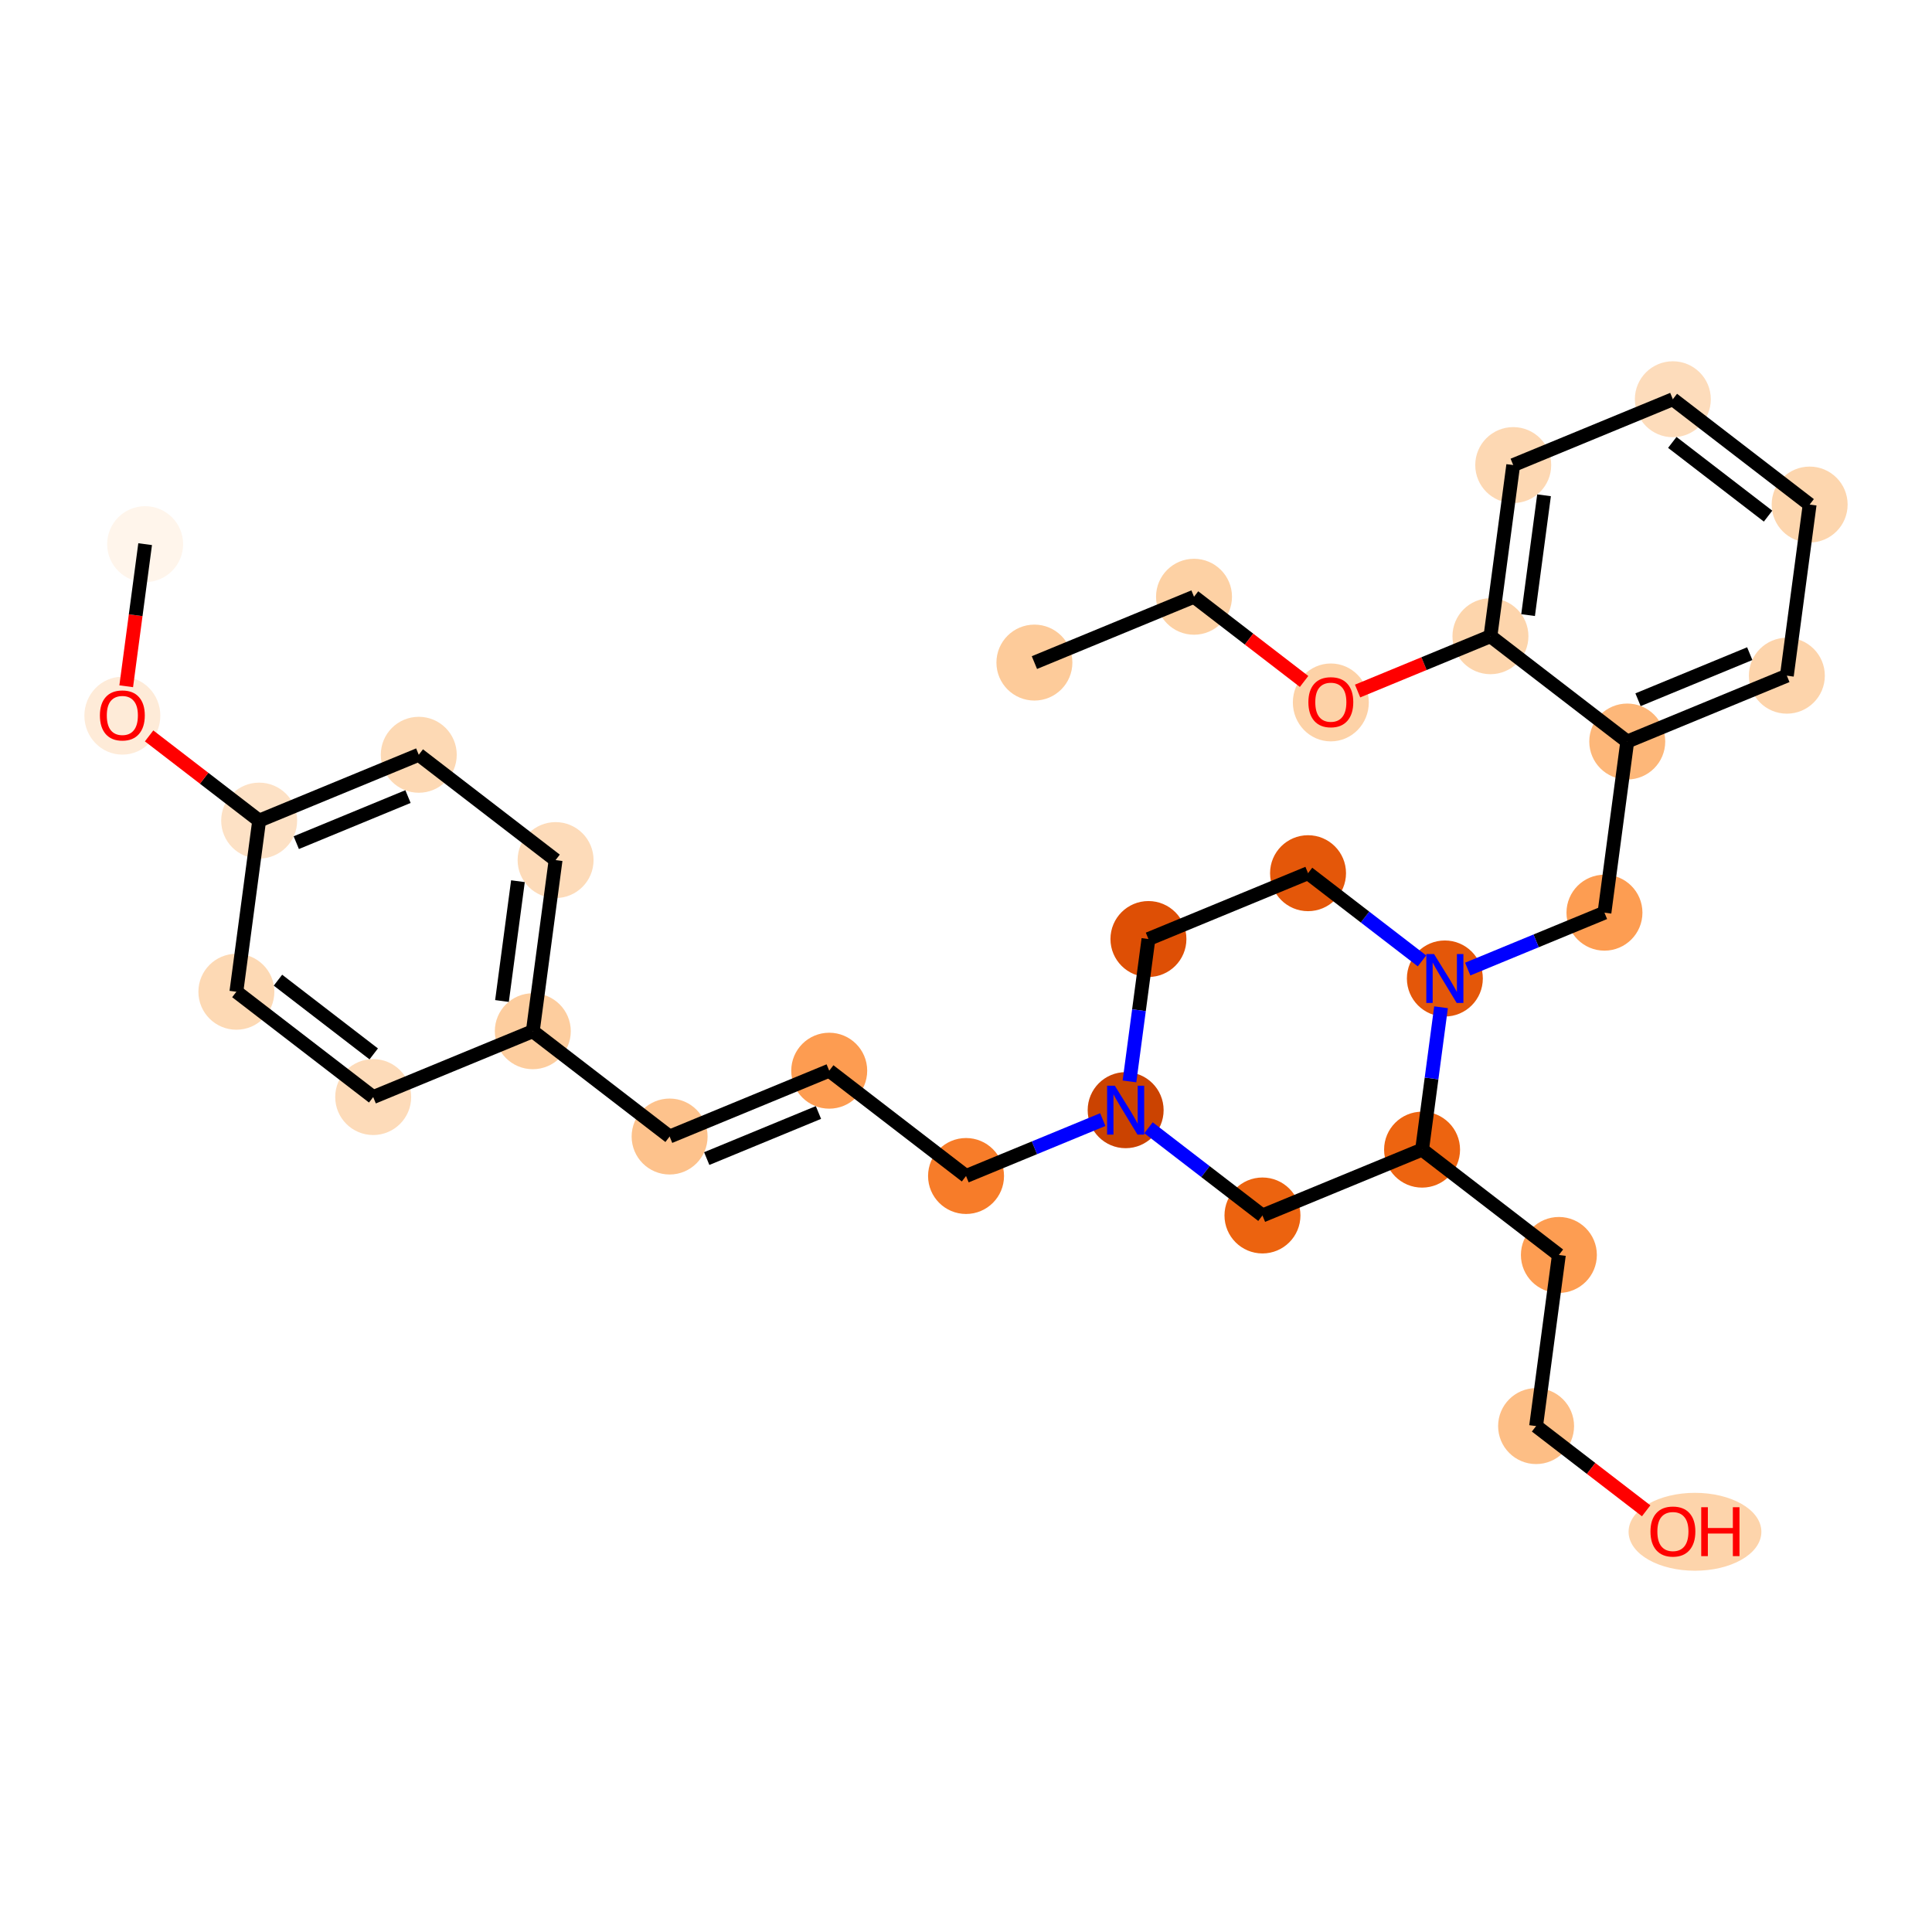 <?xml version='1.0' encoding='iso-8859-1'?>
<svg version='1.1' baseProfile='full'
              xmlns='http://www.w3.org/2000/svg'
                      xmlns:rdkit='http://www.rdkit.org/xml'
                      xmlns:xlink='http://www.w3.org/1999/xlink'
                  xml:space='preserve'
width='280px' height='280px' viewBox='0 0 280 280'>
<!-- END OF HEADER -->
<rect style='opacity:1.0;fill:#FFFFFF;stroke:none' width='280' height='280' x='0' y='0'> </rect>
<ellipse cx='149.914' cy='96.027' rx='5.004' ry='5.004'  style='fill:#FDCB9A;fill-rule:evenodd;stroke:#FDCB9A;stroke-width:1.0px;stroke-linecap:butt;stroke-linejoin:miter;stroke-opacity:1' />
<ellipse cx='173.046' cy='86.486' rx='5.004' ry='5.004'  style='fill:#FDD1A4;fill-rule:evenodd;stroke:#FDD1A4;stroke-width:1.0px;stroke-linecap:butt;stroke-linejoin:miter;stroke-opacity:1' />
<ellipse cx='192.874' cy='101.802' rx='5.004' ry='5.145'  style='fill:#FDD2A7;fill-rule:evenodd;stroke:#FDD2A7;stroke-width:1.0px;stroke-linecap:butt;stroke-linejoin:miter;stroke-opacity:1' />
<ellipse cx='216.006' cy='92.206' rx='5.004' ry='5.004'  style='fill:#FDD5AC;fill-rule:evenodd;stroke:#FDD5AC;stroke-width:1.0px;stroke-linecap:butt;stroke-linejoin:miter;stroke-opacity:1' />
<ellipse cx='219.308' cy='67.403' rx='5.004' ry='5.004'  style='fill:#FDD8B3;fill-rule:evenodd;stroke:#FDD8B3;stroke-width:1.0px;stroke-linecap:butt;stroke-linejoin:miter;stroke-opacity:1' />
<ellipse cx='242.44' cy='57.862' rx='5.004' ry='5.004'  style='fill:#FDDCBB;fill-rule:evenodd;stroke:#FDDCBB;stroke-width:1.0px;stroke-linecap:butt;stroke-linejoin:miter;stroke-opacity:1' />
<ellipse cx='262.268' cy='73.124' rx='5.004' ry='5.004'  style='fill:#FDD6AE;fill-rule:evenodd;stroke:#FDD6AE;stroke-width:1.0px;stroke-linecap:butt;stroke-linejoin:miter;stroke-opacity:1' />
<ellipse cx='258.965' cy='97.927' rx='5.004' ry='5.004'  style='fill:#FDD4AB;fill-rule:evenodd;stroke:#FDD4AB;stroke-width:1.0px;stroke-linecap:butt;stroke-linejoin:miter;stroke-opacity:1' />
<ellipse cx='235.834' cy='107.468' rx='5.004' ry='5.004'  style='fill:#FDB779;fill-rule:evenodd;stroke:#FDB779;stroke-width:1.0px;stroke-linecap:butt;stroke-linejoin:miter;stroke-opacity:1' />
<ellipse cx='232.531' cy='132.271' rx='5.004' ry='5.004'  style='fill:#FD9D52;fill-rule:evenodd;stroke:#FD9D52;stroke-width:1.0px;stroke-linecap:butt;stroke-linejoin:miter;stroke-opacity:1' />
<ellipse cx='209.4' cy='141.812' rx='5.004' ry='5.011'  style='fill:#E45709;fill-rule:evenodd;stroke:#E45709;stroke-width:1.0px;stroke-linecap:butt;stroke-linejoin:miter;stroke-opacity:1' />
<ellipse cx='189.571' cy='126.55' rx='5.004' ry='5.004'  style='fill:#E45709;fill-rule:evenodd;stroke:#E45709;stroke-width:1.0px;stroke-linecap:butt;stroke-linejoin:miter;stroke-opacity:1' />
<ellipse cx='166.44' cy='136.091' rx='5.004' ry='5.004'  style='fill:#DE4F05;fill-rule:evenodd;stroke:#DE4F05;stroke-width:1.0px;stroke-linecap:butt;stroke-linejoin:miter;stroke-opacity:1' />
<ellipse cx='163.137' cy='160.894' rx='5.004' ry='5.011'  style='fill:#CB4301;fill-rule:evenodd;stroke:#CB4301;stroke-width:1.0px;stroke-linecap:butt;stroke-linejoin:miter;stroke-opacity:1' />
<ellipse cx='140.006' cy='170.435' rx='5.004' ry='5.004'  style='fill:#F77C29;fill-rule:evenodd;stroke:#F77C29;stroke-width:1.0px;stroke-linecap:butt;stroke-linejoin:miter;stroke-opacity:1' />
<ellipse cx='120.177' cy='155.174' rx='5.004' ry='5.004'  style='fill:#FD9C51;fill-rule:evenodd;stroke:#FD9C51;stroke-width:1.0px;stroke-linecap:butt;stroke-linejoin:miter;stroke-opacity:1' />
<ellipse cx='97.046' cy='164.715' rx='5.004' ry='5.004'  style='fill:#FDC28C;fill-rule:evenodd;stroke:#FDC28C;stroke-width:1.0px;stroke-linecap:butt;stroke-linejoin:miter;stroke-opacity:1' />
<ellipse cx='77.217' cy='149.453' rx='5.004' ry='5.004'  style='fill:#FDCD9E;fill-rule:evenodd;stroke:#FDCD9E;stroke-width:1.0px;stroke-linecap:butt;stroke-linejoin:miter;stroke-opacity:1' />
<ellipse cx='80.52' cy='124.65' rx='5.004' ry='5.004'  style='fill:#FDDBB9;fill-rule:evenodd;stroke:#FDDBB9;stroke-width:1.0px;stroke-linecap:butt;stroke-linejoin:miter;stroke-opacity:1' />
<ellipse cx='60.691' cy='109.388' rx='5.004' ry='5.004'  style='fill:#FDD9B4;fill-rule:evenodd;stroke:#FDD9B4;stroke-width:1.0px;stroke-linecap:butt;stroke-linejoin:miter;stroke-opacity:1' />
<ellipse cx='37.56' cy='118.929' rx='5.004' ry='5.004'  style='fill:#FDE1C5;fill-rule:evenodd;stroke:#FDE1C5;stroke-width:1.0px;stroke-linecap:butt;stroke-linejoin:miter;stroke-opacity:1' />
<ellipse cx='17.732' cy='103.722' rx='5.004' ry='5.145'  style='fill:#FEEBD8;fill-rule:evenodd;stroke:#FEEBD8;stroke-width:1.0px;stroke-linecap:butt;stroke-linejoin:miter;stroke-opacity:1' />
<ellipse cx='21.035' cy='78.864' rx='5.004' ry='5.004'  style='fill:#FFF5EB;fill-rule:evenodd;stroke:#FFF5EB;stroke-width:1.0px;stroke-linecap:butt;stroke-linejoin:miter;stroke-opacity:1' />
<ellipse cx='34.257' cy='143.732' rx='5.004' ry='5.004'  style='fill:#FDD9B4;fill-rule:evenodd;stroke:#FDD9B4;stroke-width:1.0px;stroke-linecap:butt;stroke-linejoin:miter;stroke-opacity:1' />
<ellipse cx='54.086' cy='158.994' rx='5.004' ry='5.004'  style='fill:#FDDBB9;fill-rule:evenodd;stroke:#FDDBB9;stroke-width:1.0px;stroke-linecap:butt;stroke-linejoin:miter;stroke-opacity:1' />
<ellipse cx='182.965' cy='176.156' rx='5.004' ry='5.004'  style='fill:#EC630F;fill-rule:evenodd;stroke:#EC630F;stroke-width:1.0px;stroke-linecap:butt;stroke-linejoin:miter;stroke-opacity:1' />
<ellipse cx='206.097' cy='166.615' rx='5.004' ry='5.004'  style='fill:#ED6410;fill-rule:evenodd;stroke:#ED6410;stroke-width:1.0px;stroke-linecap:butt;stroke-linejoin:miter;stroke-opacity:1' />
<ellipse cx='225.925' cy='181.877' rx='5.004' ry='5.004'  style='fill:#FD9D52;fill-rule:evenodd;stroke:#FD9D52;stroke-width:1.0px;stroke-linecap:butt;stroke-linejoin:miter;stroke-opacity:1' />
<ellipse cx='222.622' cy='206.68' rx='5.004' ry='5.004'  style='fill:#FDBE85;fill-rule:evenodd;stroke:#FDBE85;stroke-width:1.0px;stroke-linecap:butt;stroke-linejoin:miter;stroke-opacity:1' />
<ellipse cx='245.649' cy='221.997' rx='9.123' ry='5.145'  style='fill:#FDD4AB;fill-rule:evenodd;stroke:#FDD4AB;stroke-width:1.0px;stroke-linecap:butt;stroke-linejoin:miter;stroke-opacity:1' />
<path class='bond-0 atom-0 atom-1' d='M 149.914,96.027 L 173.046,86.486' style='fill:none;fill-rule:evenodd;stroke:#000000;stroke-width:2.0px;stroke-linecap:butt;stroke-linejoin:miter;stroke-opacity:1' />
<path class='bond-1 atom-1 atom-2' d='M 173.046,86.486 L 181.021,92.624' style='fill:none;fill-rule:evenodd;stroke:#000000;stroke-width:2.0px;stroke-linecap:butt;stroke-linejoin:miter;stroke-opacity:1' />
<path class='bond-1 atom-1 atom-2' d='M 181.021,92.624 L 188.996,98.762' style='fill:none;fill-rule:evenodd;stroke:#FF0000;stroke-width:2.0px;stroke-linecap:butt;stroke-linejoin:miter;stroke-opacity:1' />
<path class='bond-2 atom-2 atom-3' d='M 196.753,100.148 L 206.379,96.177' style='fill:none;fill-rule:evenodd;stroke:#FF0000;stroke-width:2.0px;stroke-linecap:butt;stroke-linejoin:miter;stroke-opacity:1' />
<path class='bond-2 atom-2 atom-3' d='M 206.379,96.177 L 216.006,92.206' style='fill:none;fill-rule:evenodd;stroke:#000000;stroke-width:2.0px;stroke-linecap:butt;stroke-linejoin:miter;stroke-opacity:1' />
<path class='bond-3 atom-3 atom-4' d='M 216.006,92.206 L 219.308,67.403' style='fill:none;fill-rule:evenodd;stroke:#000000;stroke-width:2.0px;stroke-linecap:butt;stroke-linejoin:miter;stroke-opacity:1' />
<path class='bond-3 atom-3 atom-4' d='M 221.462,89.147 L 223.774,71.784' style='fill:none;fill-rule:evenodd;stroke:#000000;stroke-width:2.0px;stroke-linecap:butt;stroke-linejoin:miter;stroke-opacity:1' />
<path class='bond-29 atom-8 atom-3' d='M 235.834,107.468 L 216.006,92.206' style='fill:none;fill-rule:evenodd;stroke:#000000;stroke-width:2.0px;stroke-linecap:butt;stroke-linejoin:miter;stroke-opacity:1' />
<path class='bond-4 atom-4 atom-5' d='M 219.308,67.403 L 242.44,57.862' style='fill:none;fill-rule:evenodd;stroke:#000000;stroke-width:2.0px;stroke-linecap:butt;stroke-linejoin:miter;stroke-opacity:1' />
<path class='bond-5 atom-5 atom-6' d='M 242.44,57.862 L 262.268,73.124' style='fill:none;fill-rule:evenodd;stroke:#000000;stroke-width:2.0px;stroke-linecap:butt;stroke-linejoin:miter;stroke-opacity:1' />
<path class='bond-5 atom-5 atom-6' d='M 242.362,64.117 L 256.242,74.801' style='fill:none;fill-rule:evenodd;stroke:#000000;stroke-width:2.0px;stroke-linecap:butt;stroke-linejoin:miter;stroke-opacity:1' />
<path class='bond-6 atom-6 atom-7' d='M 262.268,73.124 L 258.965,97.927' style='fill:none;fill-rule:evenodd;stroke:#000000;stroke-width:2.0px;stroke-linecap:butt;stroke-linejoin:miter;stroke-opacity:1' />
<path class='bond-7 atom-7 atom-8' d='M 258.965,97.927 L 235.834,107.468' style='fill:none;fill-rule:evenodd;stroke:#000000;stroke-width:2.0px;stroke-linecap:butt;stroke-linejoin:miter;stroke-opacity:1' />
<path class='bond-7 atom-7 atom-8' d='M 253.588,94.732 L 237.396,101.411' style='fill:none;fill-rule:evenodd;stroke:#000000;stroke-width:2.0px;stroke-linecap:butt;stroke-linejoin:miter;stroke-opacity:1' />
<path class='bond-8 atom-8 atom-9' d='M 235.834,107.468 L 232.531,132.271' style='fill:none;fill-rule:evenodd;stroke:#000000;stroke-width:2.0px;stroke-linecap:butt;stroke-linejoin:miter;stroke-opacity:1' />
<path class='bond-9 atom-9 atom-10' d='M 232.531,132.271 L 222.622,136.358' style='fill:none;fill-rule:evenodd;stroke:#000000;stroke-width:2.0px;stroke-linecap:butt;stroke-linejoin:miter;stroke-opacity:1' />
<path class='bond-9 atom-9 atom-10' d='M 222.622,136.358 L 212.713,140.446' style='fill:none;fill-rule:evenodd;stroke:#0000FF;stroke-width:2.0px;stroke-linecap:butt;stroke-linejoin:miter;stroke-opacity:1' />
<path class='bond-10 atom-10 atom-11' d='M 206.087,139.262 L 197.829,132.906' style='fill:none;fill-rule:evenodd;stroke:#0000FF;stroke-width:2.0px;stroke-linecap:butt;stroke-linejoin:miter;stroke-opacity:1' />
<path class='bond-10 atom-10 atom-11' d='M 197.829,132.906 L 189.571,126.55' style='fill:none;fill-rule:evenodd;stroke:#000000;stroke-width:2.0px;stroke-linecap:butt;stroke-linejoin:miter;stroke-opacity:1' />
<path class='bond-30 atom-26 atom-10' d='M 206.097,166.615 L 207.471,156.298' style='fill:none;fill-rule:evenodd;stroke:#000000;stroke-width:2.0px;stroke-linecap:butt;stroke-linejoin:miter;stroke-opacity:1' />
<path class='bond-30 atom-26 atom-10' d='M 207.471,156.298 L 208.845,145.981' style='fill:none;fill-rule:evenodd;stroke:#0000FF;stroke-width:2.0px;stroke-linecap:butt;stroke-linejoin:miter;stroke-opacity:1' />
<path class='bond-11 atom-11 atom-12' d='M 189.571,126.55 L 166.44,136.091' style='fill:none;fill-rule:evenodd;stroke:#000000;stroke-width:2.0px;stroke-linecap:butt;stroke-linejoin:miter;stroke-opacity:1' />
<path class='bond-12 atom-12 atom-13' d='M 166.44,136.091 L 165.066,146.409' style='fill:none;fill-rule:evenodd;stroke:#000000;stroke-width:2.0px;stroke-linecap:butt;stroke-linejoin:miter;stroke-opacity:1' />
<path class='bond-12 atom-12 atom-13' d='M 165.066,146.409 L 163.692,156.726' style='fill:none;fill-rule:evenodd;stroke:#0000FF;stroke-width:2.0px;stroke-linecap:butt;stroke-linejoin:miter;stroke-opacity:1' />
<path class='bond-13 atom-13 atom-14' d='M 159.824,162.261 L 149.915,166.348' style='fill:none;fill-rule:evenodd;stroke:#0000FF;stroke-width:2.0px;stroke-linecap:butt;stroke-linejoin:miter;stroke-opacity:1' />
<path class='bond-13 atom-13 atom-14' d='M 149.915,166.348 L 140.006,170.435' style='fill:none;fill-rule:evenodd;stroke:#000000;stroke-width:2.0px;stroke-linecap:butt;stroke-linejoin:miter;stroke-opacity:1' />
<path class='bond-24 atom-13 atom-25' d='M 166.45,163.444 L 174.708,169.8' style='fill:none;fill-rule:evenodd;stroke:#0000FF;stroke-width:2.0px;stroke-linecap:butt;stroke-linejoin:miter;stroke-opacity:1' />
<path class='bond-24 atom-13 atom-25' d='M 174.708,169.8 L 182.965,176.156' style='fill:none;fill-rule:evenodd;stroke:#000000;stroke-width:2.0px;stroke-linecap:butt;stroke-linejoin:miter;stroke-opacity:1' />
<path class='bond-14 atom-14 atom-15' d='M 140.006,170.435 L 120.177,155.174' style='fill:none;fill-rule:evenodd;stroke:#000000;stroke-width:2.0px;stroke-linecap:butt;stroke-linejoin:miter;stroke-opacity:1' />
<path class='bond-15 atom-15 atom-16' d='M 120.177,155.174 L 97.046,164.715' style='fill:none;fill-rule:evenodd;stroke:#000000;stroke-width:2.0px;stroke-linecap:butt;stroke-linejoin:miter;stroke-opacity:1' />
<path class='bond-15 atom-15 atom-16' d='M 118.616,161.231 L 102.424,167.91' style='fill:none;fill-rule:evenodd;stroke:#000000;stroke-width:2.0px;stroke-linecap:butt;stroke-linejoin:miter;stroke-opacity:1' />
<path class='bond-16 atom-16 atom-17' d='M 97.046,164.715 L 77.217,149.453' style='fill:none;fill-rule:evenodd;stroke:#000000;stroke-width:2.0px;stroke-linecap:butt;stroke-linejoin:miter;stroke-opacity:1' />
<path class='bond-17 atom-17 atom-18' d='M 77.217,149.453 L 80.52,124.65' style='fill:none;fill-rule:evenodd;stroke:#000000;stroke-width:2.0px;stroke-linecap:butt;stroke-linejoin:miter;stroke-opacity:1' />
<path class='bond-17 atom-17 atom-18' d='M 72.752,145.072 L 75.064,127.71' style='fill:none;fill-rule:evenodd;stroke:#000000;stroke-width:2.0px;stroke-linecap:butt;stroke-linejoin:miter;stroke-opacity:1' />
<path class='bond-31 atom-24 atom-17' d='M 54.086,158.994 L 77.217,149.453' style='fill:none;fill-rule:evenodd;stroke:#000000;stroke-width:2.0px;stroke-linecap:butt;stroke-linejoin:miter;stroke-opacity:1' />
<path class='bond-18 atom-18 atom-19' d='M 80.52,124.65 L 60.691,109.388' style='fill:none;fill-rule:evenodd;stroke:#000000;stroke-width:2.0px;stroke-linecap:butt;stroke-linejoin:miter;stroke-opacity:1' />
<path class='bond-19 atom-19 atom-20' d='M 60.691,109.388 L 37.56,118.929' style='fill:none;fill-rule:evenodd;stroke:#000000;stroke-width:2.0px;stroke-linecap:butt;stroke-linejoin:miter;stroke-opacity:1' />
<path class='bond-19 atom-19 atom-20' d='M 59.13,115.445 L 42.938,122.124' style='fill:none;fill-rule:evenodd;stroke:#000000;stroke-width:2.0px;stroke-linecap:butt;stroke-linejoin:miter;stroke-opacity:1' />
<path class='bond-20 atom-20 atom-21' d='M 37.56,118.929 L 29.585,112.791' style='fill:none;fill-rule:evenodd;stroke:#000000;stroke-width:2.0px;stroke-linecap:butt;stroke-linejoin:miter;stroke-opacity:1' />
<path class='bond-20 atom-20 atom-21' d='M 29.585,112.791 L 21.61,106.652' style='fill:none;fill-rule:evenodd;stroke:#FF0000;stroke-width:2.0px;stroke-linecap:butt;stroke-linejoin:miter;stroke-opacity:1' />
<path class='bond-22 atom-20 atom-23' d='M 37.56,118.929 L 34.257,143.732' style='fill:none;fill-rule:evenodd;stroke:#000000;stroke-width:2.0px;stroke-linecap:butt;stroke-linejoin:miter;stroke-opacity:1' />
<path class='bond-21 atom-21 atom-22' d='M 18.292,99.459 L 19.663,89.161' style='fill:none;fill-rule:evenodd;stroke:#FF0000;stroke-width:2.0px;stroke-linecap:butt;stroke-linejoin:miter;stroke-opacity:1' />
<path class='bond-21 atom-21 atom-22' d='M 19.663,89.161 L 21.035,78.864' style='fill:none;fill-rule:evenodd;stroke:#000000;stroke-width:2.0px;stroke-linecap:butt;stroke-linejoin:miter;stroke-opacity:1' />
<path class='bond-23 atom-23 atom-24' d='M 34.257,143.732 L 54.086,158.994' style='fill:none;fill-rule:evenodd;stroke:#000000;stroke-width:2.0px;stroke-linecap:butt;stroke-linejoin:miter;stroke-opacity:1' />
<path class='bond-23 atom-23 atom-24' d='M 40.284,142.055 L 54.164,152.739' style='fill:none;fill-rule:evenodd;stroke:#000000;stroke-width:2.0px;stroke-linecap:butt;stroke-linejoin:miter;stroke-opacity:1' />
<path class='bond-25 atom-25 atom-26' d='M 182.965,176.156 L 206.097,166.615' style='fill:none;fill-rule:evenodd;stroke:#000000;stroke-width:2.0px;stroke-linecap:butt;stroke-linejoin:miter;stroke-opacity:1' />
<path class='bond-26 atom-26 atom-27' d='M 206.097,166.615 L 225.925,181.877' style='fill:none;fill-rule:evenodd;stroke:#000000;stroke-width:2.0px;stroke-linecap:butt;stroke-linejoin:miter;stroke-opacity:1' />
<path class='bond-27 atom-27 atom-28' d='M 225.925,181.877 L 222.622,206.68' style='fill:none;fill-rule:evenodd;stroke:#000000;stroke-width:2.0px;stroke-linecap:butt;stroke-linejoin:miter;stroke-opacity:1' />
<path class='bond-28 atom-28 atom-29' d='M 222.622,206.68 L 230.597,212.818' style='fill:none;fill-rule:evenodd;stroke:#000000;stroke-width:2.0px;stroke-linecap:butt;stroke-linejoin:miter;stroke-opacity:1' />
<path class='bond-28 atom-28 atom-29' d='M 230.597,212.818 L 238.573,218.957' style='fill:none;fill-rule:evenodd;stroke:#FF0000;stroke-width:2.0px;stroke-linecap:butt;stroke-linejoin:miter;stroke-opacity:1' />
<path  class='atom-2' d='M 189.621 101.767
Q 189.621 100.066, 190.462 99.115
Q 191.303 98.164, 192.874 98.164
Q 194.446 98.164, 195.286 99.115
Q 196.127 100.066, 196.127 101.767
Q 196.127 103.489, 195.276 104.47
Q 194.426 105.441, 192.874 105.441
Q 191.313 105.441, 190.462 104.47
Q 189.621 103.499, 189.621 101.767
M 192.874 104.64
Q 193.955 104.64, 194.536 103.919
Q 195.126 103.189, 195.126 101.767
Q 195.126 100.376, 194.536 99.676
Q 193.955 98.965, 192.874 98.965
Q 191.793 98.965, 191.203 99.666
Q 190.622 100.366, 190.622 101.767
Q 190.622 103.199, 191.203 103.919
Q 191.793 104.64, 192.874 104.64
' fill='#FF0000'/>
<path  class='atom-10' d='M 207.833 138.269
L 210.155 142.022
Q 210.386 142.393, 210.756 143.063
Q 211.126 143.734, 211.146 143.774
L 211.146 138.269
L 212.087 138.269
L 212.087 145.355
L 211.116 145.355
L 208.624 141.252
Q 208.334 140.771, 208.024 140.221
Q 207.723 139.67, 207.633 139.5
L 207.633 145.355
L 206.712 145.355
L 206.712 138.269
L 207.833 138.269
' fill='#0000FF'/>
<path  class='atom-13' d='M 161.571 157.351
L 163.893 161.104
Q 164.123 161.475, 164.493 162.145
Q 164.863 162.816, 164.883 162.856
L 164.883 157.351
L 165.824 157.351
L 165.824 164.437
L 164.853 164.437
L 162.361 160.334
Q 162.071 159.853, 161.761 159.303
Q 161.46 158.752, 161.37 158.582
L 161.37 164.437
L 160.45 164.437
L 160.45 157.351
L 161.571 157.351
' fill='#0000FF'/>
<path  class='atom-21' d='M 14.479 103.687
Q 14.479 101.986, 15.319 101.035
Q 16.16 100.084, 17.732 100.084
Q 19.303 100.084, 20.144 101.035
Q 20.985 101.986, 20.985 103.687
Q 20.985 105.409, 20.134 106.39
Q 19.283 107.36, 17.732 107.36
Q 16.17 107.36, 15.319 106.39
Q 14.479 105.419, 14.479 103.687
M 17.732 106.56
Q 18.813 106.56, 19.393 105.839
Q 19.984 105.108, 19.984 103.687
Q 19.984 102.296, 19.393 101.595
Q 18.813 100.885, 17.732 100.885
Q 16.651 100.885, 16.06 101.585
Q 15.48 102.286, 15.48 103.687
Q 15.48 105.118, 16.06 105.839
Q 16.651 106.56, 17.732 106.56
' fill='#FF0000'/>
<path  class='atom-29' d='M 239.198 221.962
Q 239.198 220.26, 240.039 219.309
Q 240.88 218.359, 242.451 218.359
Q 244.022 218.359, 244.863 219.309
Q 245.704 220.26, 245.704 221.962
Q 245.704 223.683, 244.853 224.664
Q 244.002 225.635, 242.451 225.635
Q 240.89 225.635, 240.039 224.664
Q 239.198 223.693, 239.198 221.962
M 242.451 224.834
Q 243.532 224.834, 244.112 224.114
Q 244.703 223.383, 244.703 221.962
Q 244.703 220.571, 244.112 219.87
Q 243.532 219.159, 242.451 219.159
Q 241.37 219.159, 240.779 219.86
Q 240.199 220.561, 240.199 221.962
Q 240.199 223.393, 240.779 224.114
Q 241.37 224.834, 242.451 224.834
' fill='#FF0000'/>
<path  class='atom-29' d='M 246.554 218.439
L 247.515 218.439
L 247.515 221.451
L 251.138 221.451
L 251.138 218.439
L 252.099 218.439
L 252.099 225.525
L 251.138 225.525
L 251.138 222.252
L 247.515 222.252
L 247.515 225.525
L 246.554 225.525
L 246.554 218.439
' fill='#FF0000'/>
</svg>
